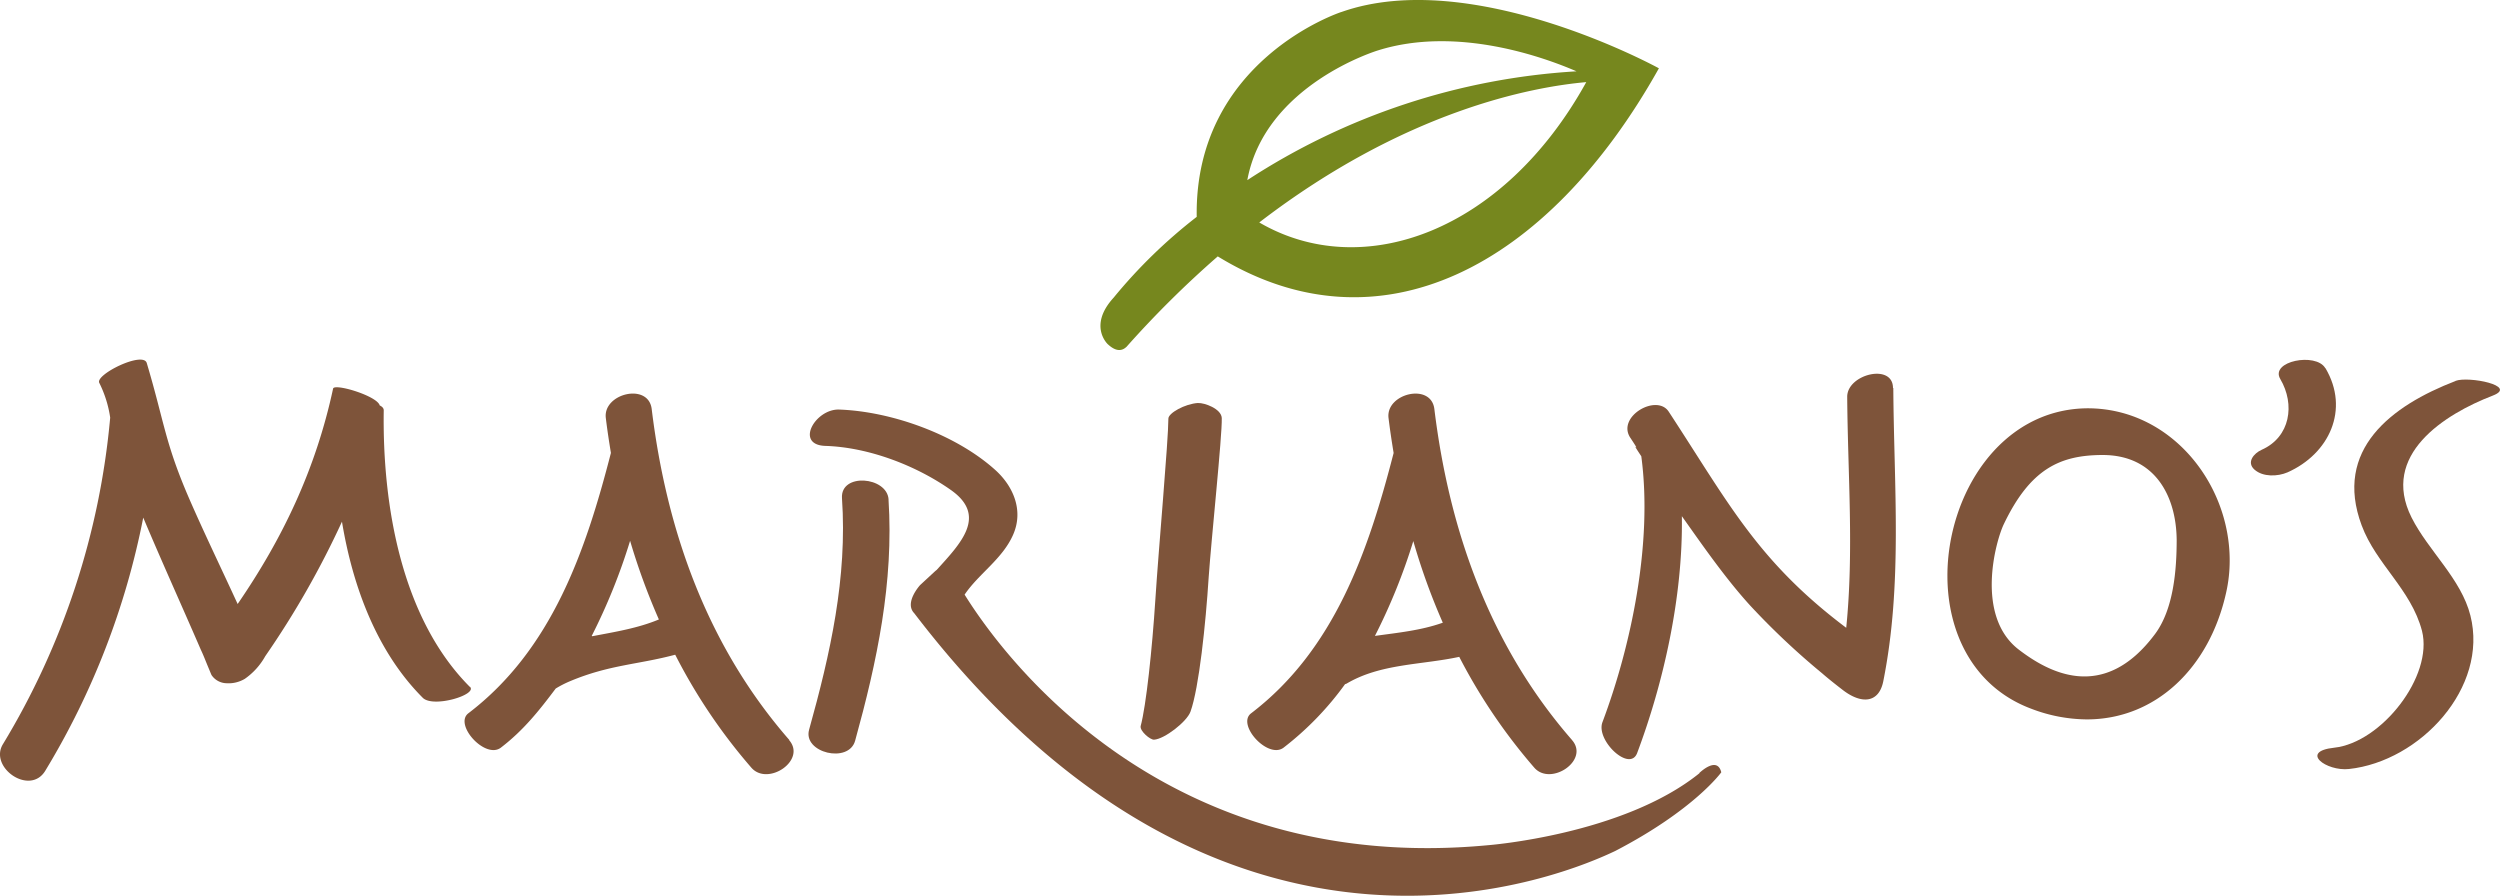 <svg id="Layer_1" data-name="Layer 1" xmlns="http://www.w3.org/2000/svg" viewBox="0 0 456.04 163.46"><defs><style>.cls-1{fill:#76871e;}.cls-2{fill:#7e543a;}</style></defs><title>Marianos</title><path class="cls-1" d="M244.68,2.19s-26.83,8.73-26.38,37.37a93.84,93.84,0,0,0-15.15,14.73c-4.82,5.27-.9,8.69-1,8.56,2,1.84,3.09.61,3.34.42a184,184,0,0,1,16.65-16.5c29.34,18,60.07,2.16,80.47-34.31,0,0-34-18.72-57.91-10.27m6.68,7c14.44-4.53,30.38,1.3,36.2,3.82a123,123,0,0,0-60.05,19.85c3.22-17.46,23.85-23.67,23.85-23.67M229.71,40.58c26.57-20.41,49.72-24.72,59.65-25.6-15.08,27.3-40.81,36.6-59.65,25.6"/><path class="cls-2" d="M85.71,125.3C73.24,112.81,69.74,92.21,70,74.85c0-.38-.28-.68-.73-.89-.48-1.76-8.29-4.08-8.51-3.07-3.18,14.8-9.26,27.42-17.41,39.29-2.87-6.26-5.88-12.47-8.65-18.79-4.63-10.59-4.63-14.08-7.93-25.17-.66-2.21-9.37,2.07-8.67,3.6a20.81,20.81,0,0,1,2,6.36A138.86,138.86,0,0,1,.54,135.74c-2.6,4.22,4.87,9.48,7.7,4.89A141.14,141.14,0,0,0,26.13,94.42c3.43,8.14,7,16,10.5,24.09.54,1.14.85,2,1.35,3.19.2.47.41,1,.6,1.43a3.36,3.36,0,0,0,2.67,1.5,5.82,5.82,0,0,0,3.41-.8,12.34,12.34,0,0,0,3.72-4.12,161.88,161.88,0,0,0,14-24.55c2,12.08,6.47,23.85,14.74,32.13,1.9,1.9,10-.56,8.62-2"/><path class="cls-2" d="M144,135c-14.93-17.1-22.4-38.08-25.12-60.39-.6-4.87-8.92-2.83-8.37,1.64.26,2.14.58,4.25.93,6.37-4.6,17.88-10.77,35.88-26,47.49-2.69,2.06,3.08,8.44,5.93,6.27,4.16-3.19,7-6.79,10-10.78a19.2,19.2,0,0,1,2.64-1.35c7.17-3,12.33-3,19.16-4.82a102,102,0,0,0,13.91,20.63c3,3.39,10.08-1.36,6.86-5.06m-36-19a108.57,108.57,0,0,0,7-17.35A119.73,119.73,0,0,0,120.19,113c-3.86,1.61-8,2.26-12.15,3.06"/><path class="cls-2" d="M286.77,135c-14.92-17.1-22.39-38.08-25.12-60.39-.6-4.87-8.91-2.82-8.36,1.64.26,2.13.58,4.25.93,6.38-4.61,17.87-10.77,35.87-26,47.49-2.7,2.05,3.08,8.42,5.93,6.26a55.81,55.81,0,0,0,11.21-11.58,2.41,2.41,0,0,0,.25-.08c6.21-3.69,13.63-3.4,20.58-4.9a102.62,102.62,0,0,0,13.71,20.24c3,3.38,10.09-1.36,6.86-5.06m-35.95-19a108,108,0,0,0,7-17.3,117.4,117.4,0,0,0,5.38,14.89c-4,1.42-8.21,1.83-12.38,2.41"/><path class="cls-2" d="M162.09,91.1c-.28-4.17-8.8-4.9-8.5-.23,1,14.5-2.13,28.38-6,42.25-1.16,4.2,7.23,6.23,8.4,2,4-14.46,7.07-28.94,6.09-44"/><path class="cls-2" d="M310,141.05c-13.93,11.24-38.57,13.13-38.57,13.13-58.67,5.53-88-33.73-95.47-45.71,2.59-3.84,6.89-6.47,8.85-10.93s0-8.89-3.28-11.83c-7.16-6.44-18.85-10.66-28.46-11-4.36-.14-8.14,6.45-2.5,6.63,7.87.25,16.53,3.56,22.91,8.06,6.69,4.73,1.74,9.75-2.62,14.57a4.11,4.11,0,0,0-.35.29l-2.67,2.47s-2.94,3.21-1.07,5.13a0,0,0,0,1,0,0c57.48,75.21,120.22,47,127.86,43.38,14.46-7.51,19.36-14.36,19.36-14.36-.74-3-3.86,0-4,.12"/><path class="cls-2" d="M345.31,70.78c0-4.58-8.37-2.52-8.35,1.61.1,14.08,1.24,28.15-.18,42.13-16.19-12.19-21.44-22.73-32.38-39.43-2.19-3.34-9.56.92-7,4.77s-.54-.45,2,3.37c2.12,15.85-1.87,34.64-7.09,48.52-1.24,3.32,5,9.2,6.34,5.6,4.74-12.63,8.37-28.37,8.15-43.19,3.51,4.93,7.82,11.21,12.47,16.31a134.92,134.92,0,0,0,13.16,12.39c1.13,1,2.95,2.41,3.82,3.08,3.34,2.53,6.49,2.32,7.29-1.66,3.55-17.74,1.94-35.56,1.83-53.5"/><path class="cls-2" d="M380.86,74.48h-.15c-15.91.17-25.48,15.85-25.47,30.56,0,10.29,4.71,20.32,15.36,24.27a28.75,28.75,0,0,0,10.07,1.92h0c12.58,0,22.37-9.42,25.41-23.12a26.36,26.36,0,0,0,.65-5.91c0-14.15-10.87-27.7-25.87-27.72M383.55,83c9.67,0,13.44,7.64,13.51,15.48,0,5.44-.55,12.62-3.95,17.18-9.43,12.65-19.54,6.9-24.84,2.85-8-6.12-4.24-19.76-2.76-22.86,4.83-10.12,10.26-12.61,17.94-12.65Z"/><path class="cls-2" d="M424.16,67.14c-1.71-2.88-10.12-1.27-8.2,2,2.74,4.63,1.84,10.59-3.4,12.91-1.42.64-2.83,2.28-1.29,3.63s4.2,1.26,6,.49c7.62-3.38,11.39-11.47,6.94-19"/><path class="cls-2" d="M447.93,69.5C436.24,74,425.63,82,430.81,95.85c2.65,7.1,9,11.64,11,19.23,2.1,8.27-7.41,20.38-16,21.31-6.43.69-1.44,4.34,2.67,3.89,13-1.4,25.49-14.85,22.16-28-1.69-6.71-7.68-11.8-10.74-17.89-5.72-11.41,6-18.83,14.83-22.23,4.65-1.79-4.45-3.58-6.81-2.68"/><path class="cls-2" d="M218.56,73.51c-2.4.14-5.49,1.87-5.43,2.88,0,3.92-1.79,23.85-2.37,32.92s-1.69,19.48-2.69,23.16c-.15.9,1.75,2.51,2.45,2.46,1.9-.11,5.95-3.25,6.64-5.1,1.56-4.3,2.79-16.13,3.32-24.49.49-7.07,2.47-25.8,2.39-29v-.1c-.1-1.7-3.2-2.78-4.3-2.72"/></svg>